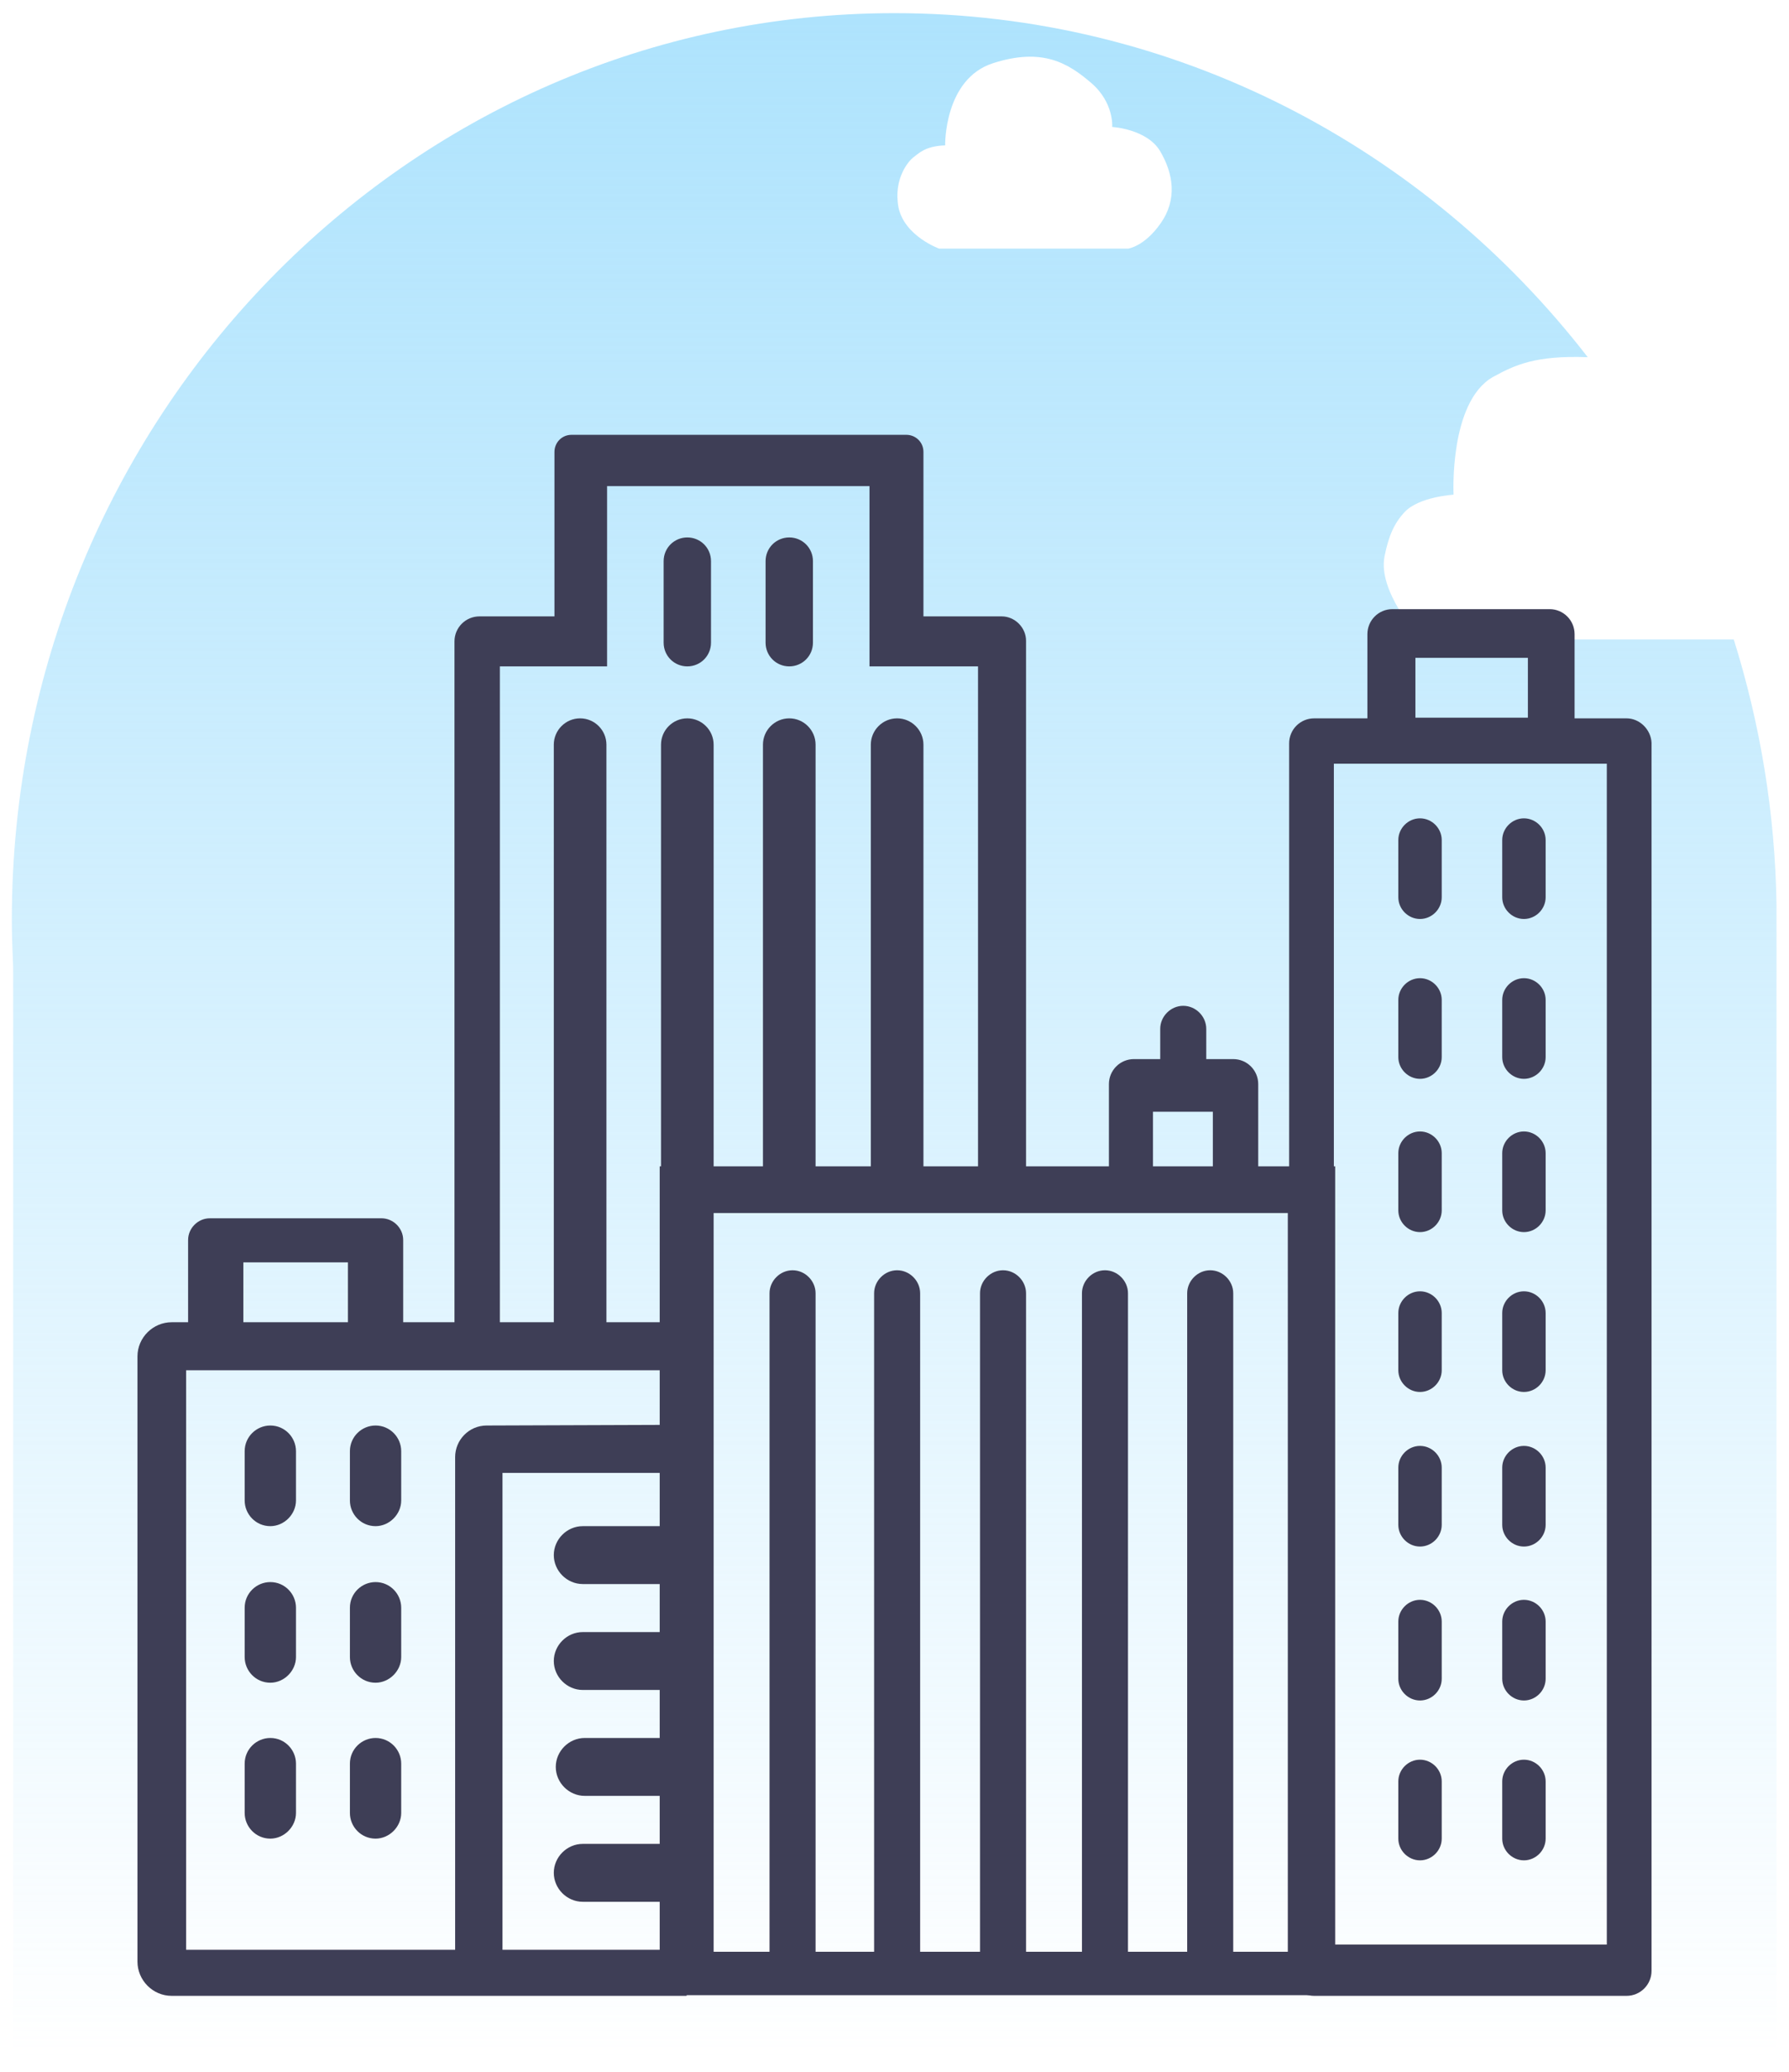 <?xml version="1.0" encoding="utf-8"?>
<!-- Generator: Adobe Illustrator 21.1.0, SVG Export Plug-In . SVG Version: 6.00 Build 0)  -->
<svg version="1.1" id="Layer_1" xmlns="http://www.w3.org/2000/svg" xmlns:xlink="http://www.w3.org/1999/xlink" x="0px" y="0px"
	 viewBox="0 0 272 315" style="enable-background:new 0 0 272 315;" xml:space="preserve">
<style type="text/css">
	.st0{fill:url(#SVGID_1_);}
	.st1{fill:#3E3E56;}
</style>
<g>
	
		<linearGradient id="SVGID_1_" gradientUnits="userSpaceOnUse" x1="136" y1="314" x2="136" y2="3" gradientTransform="matrix(1 0 0 -1 0 316)">
		<stop  offset="0" style="stop-color:#AEE3FD"/>
		<stop  offset="1" style="stop-color:#AEE3FD;stop-opacity:0"/>
	</linearGradient>
	<path class="st0" d="M270.1,137.6c-0.2-14.1-2.5-27.6-6.5-40.4c-16.4,0-31.2,0-47.5,0c-0.7-0.7-6.6-7.4-5.6-12.6
		c0.6-3,1.4-5,3.1-6.8c2.2-2.3,7.4-2.6,7.4-2.6s-0.7-14.1,6-17.9c3.3-1.8,6.4-3.3,14.4-3C216.8,22.5,178.7,2,136,2
		C61.9,2,1.8,63.7,1.8,139.8c0,2.4,0.1,4.9,0.2,7.3V313h268.1L270.1,137.6L270.1,137.6z M176.5,33.9c-2.5,3.6-5,3.9-5,3.9h-28.7
		c0,0-5.3-1.9-6.2-6.3c-0.8-4.4,1.6-7.1,2.3-7.6c0.7-0.5,1.7-1.7,4.8-1.8c0,0-0.2-10.1,7.3-12.5s11.4,0,14.9,3s3.2,6.7,3.2,6.7
		s5.3,0.3,7.3,3.7S179,30.3,176.5,33.9z"/>
	<g>
		<g>
			<path class="st1" d="M152.3,93.7h-11.9v-25c0-1.5-1.2-2.6-2.6-2.6H86.9c-1.5,0-2.6,1.2-2.6,2.6v25H72.9c-2.1,0-3.8,1.7-3.8,3.8
				v109.1H76V101.3h10.9h5.4l0-27.4h39.9l0,27.4h0.1h5.4h11v76.3h7.3V97.4C156,95.4,154.3,93.7,152.3,93.7z"/>
			<path class="st1" d="M104.5,101.3L104.5,101.3c-2,0-3.6-1.6-3.6-3.6V85.3c0-2,1.6-3.6,3.6-3.6l0,0c2,0,3.6,1.6,3.6,3.6v12.4
				C108.1,99.7,106.5,101.3,104.5,101.3z"/>
			<path class="st1" d="M120,101.3L120,101.3c-2,0-3.6-1.6-3.6-3.6V85.3c0-2,1.6-3.6,3.6-3.6l0,0c2,0,3.6,1.6,3.6,3.6v12.4
				C123.6,99.7,122,101.3,120,101.3z"/>
			<path class="st1" d="M88.2,204.9L88.2,204.9c-2.2,0-4-1.8-4-4v-87.7c0-2.2,1.8-4,4-4l0,0c2.2,0,4,1.8,4,4v87.7
				C92.3,203.1,90.5,204.9,88.2,204.9z"/>
			<path class="st1" d="M104.5,302.7L104.5,302.7c-2.2,0-4-1.8-4-4V113.2c0-2.2,1.8-4,4-4l0,0c2.2,0,4,1.8,4,4v185.4
				C108.5,300.9,106.7,302.7,104.5,302.7z"/>
			<path class="st1" d="M120,181.8L120,181.8c-2.2,0-4-1.8-4-4v-64.6c0-2.2,1.8-4,4-4l0,0c2.2,0,4,1.8,4,4v64.6
				C124,180,122.2,181.8,120,181.8z"/>
			<path class="st1" d="M136.4,181.8L136.4,181.8c-2.2,0-4-1.8-4-4v-64.6c0-2.2,1.8-4,4-4l0,0c2.2,0,4,1.8,4,4v64.6
				C140.4,180,138.6,181.8,136.4,181.8z"/>
		</g>
		<g>
			<g>
				<path class="st1" d="M104.5,296.4H28.3v-88.1h76.1V201H61.3v-12.5c0-1.8-1.5-3.3-3.3-3.3H31.9c-1.8,0-3.3,1.5-3.3,3.3V201h-2.5
					c-2.8,0-5.2,2.3-5.2,5.2v92c0,2.8,2.3,5.2,5.2,5.2h78.3L104.5,296.4L104.5,296.4z M37,191.9h15.9v9.1H37V191.9z"/>
				<path class="st1" d="M74,216.7c-2.7,0-4.8,2.2-4.8,4.8v81.7h7.2v-79.3h26v-7.3L74,216.7L74,216.7z"/>
				<path class="st1" d="M103.2,240.8H88.6c-2.4,0-4.4-2-4.4-4.4l0,0c0-2.4,2-4.4,4.4-4.4h14.6c2.4,0,4.4,2,4.4,4.4l0,0
					C107.6,238.8,105.6,240.8,103.2,240.8z"/>
				<path class="st1" d="M103.2,256.9H88.6c-2.4,0-4.4-2-4.4-4.4l0,0c0-2.4,2-4.4,4.4-4.4h14.6c2.4,0,4.4,2,4.4,4.4l0,0
					C107.6,254.9,105.6,256.9,103.2,256.9z"/>
				<path class="st1" d="M103.5,273H88.9c-2.4,0-4.4-2-4.4-4.4l0,0c0-2.4,2-4.4,4.4-4.4h14.6c2.4,0,4.4,2,4.4,4.4l0,0
					C107.9,271,105.9,273,103.5,273z"/>
				<path class="st1" d="M103.2,289.1H88.6c-2.4,0-4.4-2-4.4-4.4l0,0c0-2.4,2-4.4,4.4-4.4h14.6c2.4,0,4.4,2,4.4,4.4l0,0
					C107.6,287.1,105.6,289.1,103.2,289.1z"/>
			</g>
			<g>
				<path class="st1" d="M41.1,232L41.1,232c-2.2,0-3.9-1.8-3.9-3.9v-7.5c0-2.2,1.8-3.9,3.9-3.9l0,0c2.2,0,3.9,1.8,3.9,3.9v7.5
					C45,230.2,43.2,232,41.1,232z"/>
				<path class="st1" d="M41.1,255.8L41.1,255.8c-2.2,0-3.9-1.8-3.9-3.9v-7.5c0-2.2,1.8-3.9,3.9-3.9l0,0c2.2,0,3.9,1.8,3.9,3.9v7.5
					C45,254,43.2,255.8,41.1,255.8z"/>
				<path class="st1" d="M41.1,279.5L41.1,279.5c-2.2,0-3.9-1.8-3.9-3.9v-7.5c0-2.2,1.8-3.9,3.9-3.9l0,0c2.2,0,3.9,1.8,3.9,3.9v7.5
					C45,277.7,43.2,279.5,41.1,279.5z"/>
				<path class="st1" d="M57.1,232L57.1,232c-2.2,0-3.9-1.8-3.9-3.9v-7.5c0-2.2,1.8-3.9,3.9-3.9l0,0c2.2,0,3.9,1.8,3.9,3.9v7.5
					C61,230.2,59.2,232,57.1,232z"/>
				<path class="st1" d="M57.1,255.8L57.1,255.8c-2.2,0-3.9-1.8-3.9-3.9v-7.5c0-2.2,1.8-3.9,3.9-3.9l0,0c2.2,0,3.9,1.8,3.9,3.9v7.5
					C61,254,59.2,255.8,57.1,255.8z"/>
				<path class="st1" d="M57.1,279.5L57.1,279.5c-2.2,0-3.9-1.8-3.9-3.9v-7.5c0-2.2,1.8-3.9,3.9-3.9l0,0c2.2,0,3.9,1.8,3.9,3.9v7.5
					C61,277.7,59.2,279.5,57.1,279.5z"/>
			</g>
		</g>
		<path class="st1" d="M191.3,177.3v-12.5c0-2.1-1.7-3.8-3.8-3.8h-4.1v-4.6c0-1.9-1.6-3.5-3.5-3.5s-3.5,1.6-3.5,3.5v4.6h-4
			c-2.1,0-3.8,1.7-3.8,3.8v12.5h-68.3v126h102.7v-126L191.3,177.3L191.3,177.3z M175.3,169h9.1v8.3h-9.1V169z M195.8,296.7h-8.3
			V196.6c0-1.9-1.6-3.5-3.5-3.5l0,0c-1.9,0-3.5,1.6-3.5,3.5v100.1h-9V196.6c0-1.9-1.6-3.5-3.5-3.5l0,0c-1.9,0-3.5,1.6-3.5,3.5v100.1
			H156V196.6c0-1.9-1.6-3.5-3.5-3.5l0,0c-1.9,0-3.5,1.6-3.5,3.5v100.1h-9.1V196.6c0-1.9-1.6-3.5-3.5-3.5s-3.5,1.6-3.5,3.5v100.1H124
			V196.6c0-1.9-1.6-3.5-3.5-3.5l0,0c-1.9,0-3.5,1.6-3.5,3.5v100.1h-8.8V184.4h64h3h9.1h3.1h8.4L195.8,296.7L195.8,296.7z"/>
		<g>
			<path class="st1" d="M215.9,139.7L215.9,139.7c-1.8,0-3.3-1.5-3.3-3.3v-8.7c0-1.8,1.5-3.3,3.3-3.3l0,0c1.8,0,3.3,1.5,3.3,3.3v8.7
				C219.2,138.2,217.7,139.7,215.9,139.7z"/>
			<path class="st1" d="M215.9,164L215.9,164c-1.8,0-3.3-1.5-3.3-3.3V152c0-1.8,1.5-3.3,3.3-3.3l0,0c1.8,0,3.3,1.5,3.3,3.3v8.7
				C219.2,162.5,217.7,164,215.9,164z"/>
			<path class="st1" d="M215.9,187.3L215.9,187.3c-1.8,0-3.3-1.5-3.3-3.3v-8.7c0-1.8,1.5-3.3,3.3-3.3l0,0c1.8,0,3.3,1.5,3.3,3.3v8.7
				C219.2,185.8,217.7,187.3,215.9,187.3z"/>
			<path class="st1" d="M215.9,211.6L215.9,211.6c-1.8,0-3.3-1.5-3.3-3.3v-8.7c0-1.8,1.5-3.3,3.3-3.3l0,0c1.8,0,3.3,1.5,3.3,3.3v8.7
				C219.2,210.1,217.7,211.6,215.9,211.6z"/>
			<path class="st1" d="M215.9,235.1L215.9,235.1c-1.8,0-3.3-1.5-3.3-3.3v-8.7c0-1.8,1.5-3.3,3.3-3.3l0,0c1.8,0,3.3,1.5,3.3,3.3v8.7
				C219.2,233.6,217.7,235.1,215.9,235.1z"/>
			<path class="st1" d="M215.9,258.5L215.9,258.5c-1.8,0-3.3-1.5-3.3-3.3v-8.7c0-1.8,1.5-3.3,3.3-3.3l0,0c1.8,0,3.3,1.5,3.3,3.3v8.7
				C219.2,257,217.7,258.5,215.9,258.5z"/>
			<path class="st1" d="M215.9,282.8L215.9,282.8c-1.8,0-3.3-1.5-3.3-3.3v-8.7c0-1.8,1.5-3.3,3.3-3.3l0,0c1.8,0,3.3,1.5,3.3,3.3v8.7
				C219.2,281.3,217.7,282.8,215.9,282.8z"/>
		</g>
		<g>
			<path class="st1" d="M231.7,139.7L231.7,139.7c-1.8,0-3.3-1.5-3.3-3.3v-8.7c0-1.8,1.5-3.3,3.3-3.3l0,0c1.8,0,3.3,1.5,3.3,3.3v8.7
				C235,138.2,233.5,139.7,231.7,139.7z"/>
			<path class="st1" d="M231.7,164L231.7,164c-1.8,0-3.3-1.5-3.3-3.3V152c0-1.8,1.5-3.3,3.3-3.3l0,0c1.8,0,3.3,1.5,3.3,3.3v8.7
				C235,162.5,233.5,164,231.7,164z"/>
			<path class="st1" d="M231.7,187.3L231.7,187.3c-1.8,0-3.3-1.5-3.3-3.3v-8.7c0-1.8,1.5-3.3,3.3-3.3l0,0c1.8,0,3.3,1.5,3.3,3.3v8.7
				C235,185.8,233.5,187.3,231.7,187.3z"/>
			<path class="st1" d="M231.7,211.6L231.7,211.6c-1.8,0-3.3-1.5-3.3-3.3v-8.7c0-1.8,1.5-3.3,3.3-3.3l0,0c1.8,0,3.3,1.5,3.3,3.3v8.7
				C235,210.1,233.5,211.6,231.7,211.6z"/>
			<path class="st1" d="M231.7,235.1L231.7,235.1c-1.8,0-3.3-1.5-3.3-3.3v-8.7c0-1.8,1.5-3.3,3.3-3.3l0,0c1.8,0,3.3,1.5,3.3,3.3v8.7
				C235,233.6,233.5,235.1,231.7,235.1z"/>
			<path class="st1" d="M231.7,258.5L231.7,258.5c-1.8,0-3.3-1.5-3.3-3.3v-8.7c0-1.8,1.5-3.3,3.3-3.3l0,0c1.8,0,3.3,1.5,3.3,3.3v8.7
				C235,257,233.5,258.5,231.7,258.5z"/>
			<path class="st1" d="M231.7,282.8L231.7,282.8c-1.8,0-3.3-1.5-3.3-3.3v-8.7c0-1.8,1.5-3.3,3.3-3.3l0,0c1.8,0,3.3,1.5,3.3,3.3v8.7
				C235,281.3,233.5,282.8,231.7,282.8z"/>
		</g>
		<path class="st1" d="M247.3,109.2h-7.9V96.4c0-2.1-1.7-3.8-3.8-3.8h-23.9c-2.1,0-3.8,1.7-3.8,3.8v12.8h-8.1
			c-2.1,0-3.8,1.7-3.8,3.8v186.6c0,2.1,1.7,3.8,3.8,3.8h47.5c2.1,0,3.8-1.7,3.8-3.8V112.9C251,110.9,249.3,109.2,247.3,109.2z
			 M215.2,100h17.1v9.1h-17.1V100z M244.3,295.6l-41.5,0V116.1l41.5,0V295.6z"/>
	</g>
</g>
</svg>
